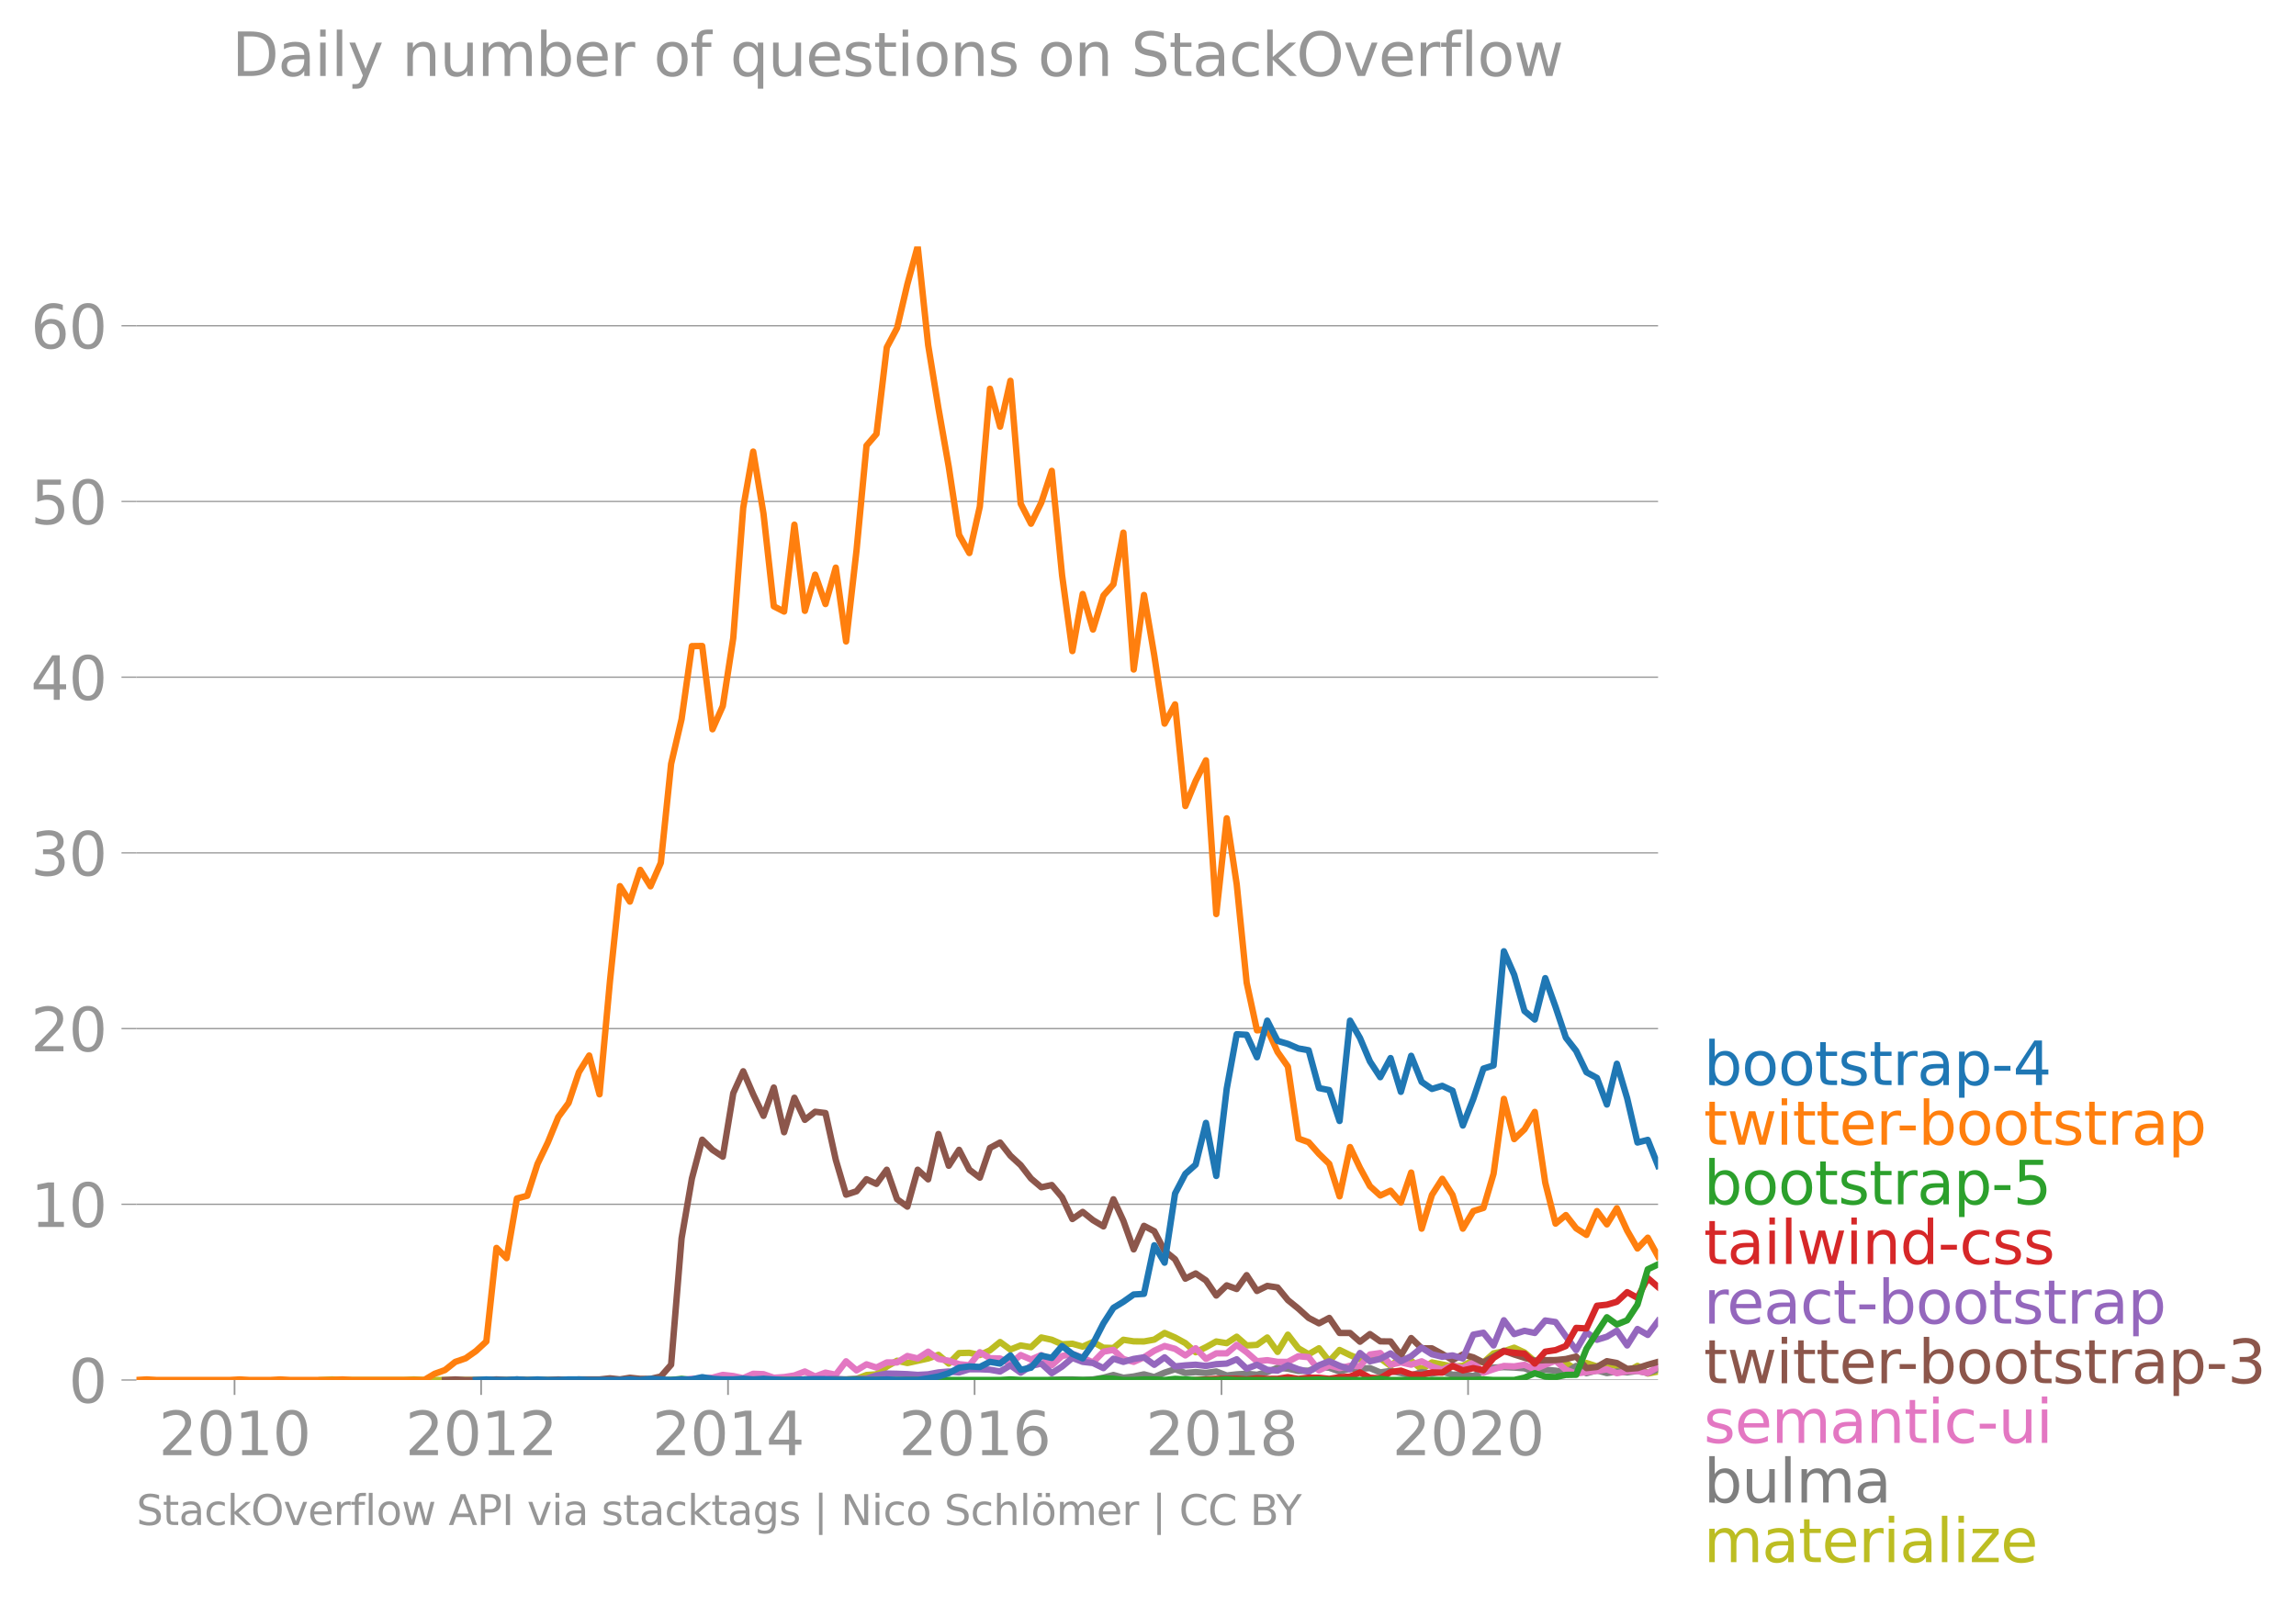 <svg xmlns:xlink="http://www.w3.org/1999/xlink" width="718.469" height="502.426" viewBox="0 0 538.852 376.819" xmlns="http://www.w3.org/2000/svg"><defs><style>*{stroke-linejoin:round;stroke-linecap:butt}</style></defs><g id="figure_1"><path d="M0 376.82h538.852V0H0v376.82z" style="fill:none" id="patch_1"/><g id="axes_1"><path d="M32.015 323.95h357.12V57.838H32.015V323.95z" style="fill:none" id="patch_2"/><g id="matplotlib.axis_1"><g id="xtick_1"><g id="line2d_1"><defs><path id="m70e430f79d" d="M0 0v3.5" style="stroke:#969696;stroke-width:.4"/></defs><use xlink:href="#m70e430f79d" x="55.045" y="323.95" style="fill:#969696;stroke:#969696;stroke-width:.4"/></g><g style="fill:#969696" transform="matrix(.14 0 0 -.14 37.23 341.588)" id="text_1"><defs><path id="DejaVuSans-32" d="M1228 531h2203V0H469v531q359 372 979 998 621 627 780 809 303 340 423 576 121 236 121 464 0 372-261 606-261 235-680 235-297 0-627-103-329-103-704-313v638q381 153 712 231 332 78 607 78 725 0 1156-363 431-362 431-968 0-288-108-546-107-257-392-607-78-91-497-524-418-433-1181-1211z" transform="scale(.016)"/><path id="DejaVuSans-30" d="M2034 4250q-487 0-733-480-245-479-245-1442 0-959 245-1439 246-480 733-480 491 0 736 480 246 480 246 1439 0 963-246 1442-245 480-736 480zm0 500q785 0 1199-621 414-620 414-1801 0-1178-414-1799Q2819-91 2034-91q-784 0-1198 620-414 621-414 1799 0 1181 414 1801 414 621 1198 621z" transform="scale(.016)"/><path id="DejaVuSans-31" d="M794 531h1031v3560L703 3866v575l1116 225h631V531h1031V0H794v531z" transform="scale(.016)"/></defs><use xlink:href="#DejaVuSans-32"/><use xlink:href="#DejaVuSans-30" x="63.623"/><use xlink:href="#DejaVuSans-31" x="127.246"/><use xlink:href="#DejaVuSans-30" x="190.869"/></g></g><g id="xtick_2"><use xlink:href="#m70e430f79d" x="112.913" y="323.95" style="fill:#969696;stroke:#969696;stroke-width:.4" id="line2d_2"/><g style="fill:#969696" transform="matrix(.14 0 0 -.14 95.098 341.588)" id="text_2"><use xlink:href="#DejaVuSans-32"/><use xlink:href="#DejaVuSans-30" x="63.623"/><use xlink:href="#DejaVuSans-31" x="127.246"/><use xlink:href="#DejaVuSans-32" x="190.869"/></g></g><g id="xtick_3"><use xlink:href="#m70e430f79d" x="170.861" y="323.95" style="fill:#969696;stroke:#969696;stroke-width:.4" id="line2d_3"/><g style="fill:#969696" transform="matrix(.14 0 0 -.14 153.046 341.588)" id="text_3"><defs><path id="DejaVuSans-34" d="M2419 4116 825 1625h1594v2491zm-166 550h794V1625h666v-525h-666V0h-628v1100H313v609l1940 2957z" transform="scale(.016)"/></defs><use xlink:href="#DejaVuSans-32"/><use xlink:href="#DejaVuSans-30" x="63.623"/><use xlink:href="#DejaVuSans-31" x="127.246"/><use xlink:href="#DejaVuSans-34" x="190.869"/></g></g><g id="xtick_4"><use xlink:href="#m70e430f79d" x="228.729" y="323.95" style="fill:#969696;stroke:#969696;stroke-width:.4" id="line2d_4"/><g style="fill:#969696" transform="matrix(.14 0 0 -.14 210.914 341.588)" id="text_4"><defs><path id="DejaVuSans-36" d="M2113 2584q-425 0-674-291-248-290-248-796 0-503 248-796 249-292 674-292t673 292q248 293 248 796 0 506-248 796-248 291-673 291zm1253 1979v-575q-238 112-480 171-242 60-480 60-625 0-955-422-329-422-376-1275 184 272 462 417 279 145 613 145 703 0 1111-427 408-426 408-1160 0-719-425-1154Q2819-91 2113-91q-810 0-1238 620-428 621-428 1799 0 1106 525 1764t1409 658q238 0 480-47t505-140z" transform="scale(.016)"/></defs><use xlink:href="#DejaVuSans-32"/><use xlink:href="#DejaVuSans-30" x="63.623"/><use xlink:href="#DejaVuSans-31" x="127.246"/><use xlink:href="#DejaVuSans-36" x="190.869"/></g></g><g id="xtick_5"><use xlink:href="#m70e430f79d" x="286.677" y="323.95" style="fill:#969696;stroke:#969696;stroke-width:.4" id="line2d_5"/><g style="fill:#969696" transform="matrix(.14 0 0 -.14 268.862 341.588)" id="text_5"><defs><path id="DejaVuSans-38" d="M2034 2216q-450 0-708-241-257-241-257-662 0-422 257-663 258-241 708-241t709 242q260 243 260 662 0 421-258 662-257 241-711 241zm-631 268q-406 100-633 378-226 279-226 679 0 559 398 884 399 325 1092 325 697 0 1094-325t397-884q0-400-227-679-226-278-629-378 456-106 710-416 255-309 255-755 0-679-414-1042Q2806-91 2034-91q-771 0-1186 362-414 363-414 1042 0 446 256 755 257 310 713 416zm-231 997q0-362 226-565 227-203 636-203 407 0 636 203 230 203 230 565 0 363-230 566-229 203-636 203-409 0-636-203-226-203-226-566z" transform="scale(.016)"/></defs><use xlink:href="#DejaVuSans-32"/><use xlink:href="#DejaVuSans-30" x="63.623"/><use xlink:href="#DejaVuSans-31" x="127.246"/><use xlink:href="#DejaVuSans-38" x="190.869"/></g></g><g id="xtick_6"><use xlink:href="#m70e430f79d" x="344.545" y="323.95" style="fill:#969696;stroke:#969696;stroke-width:.4" id="line2d_6"/><g style="fill:#969696" transform="matrix(.14 0 0 -.14 326.73 341.588)" id="text_6"><use xlink:href="#DejaVuSans-32"/><use xlink:href="#DejaVuSans-30" x="63.623"/><use xlink:href="#DejaVuSans-32" x="127.246"/><use xlink:href="#DejaVuSans-30" x="190.869"/></g></g></g><g id="matplotlib.axis_2"><g id="ytick_1"><path d="M32.015 323.95h357.12" clip-path="url(#p61ee7a3977)" style="fill:none;stroke:#969696;stroke-width:.3;stroke-linecap:square" id="line2d_7"/><g id="line2d_8"><defs><path id="m0fafa00197" d="M0 0h-3.5" style="stroke:#969696;stroke-width:.3"/></defs><use xlink:href="#m0fafa00197" x="32.015" y="323.95" style="fill:#969696;stroke:#969696;stroke-width:.3"/></g><use xlink:href="#DejaVuSans-30" style="fill:#969696" transform="matrix(.14 0 0 -.14 16.108 329.269)" id="text_7"/></g><g id="ytick_2"><path d="M32.015 282.702h357.12" clip-path="url(#p61ee7a3977)" style="fill:none;stroke:#969696;stroke-width:.3;stroke-linecap:square" id="line2d_9"/><use xlink:href="#m0fafa00197" x="32.015" y="282.702" style="fill:#969696;stroke:#969696;stroke-width:.3" id="line2d_10"/><g style="fill:#969696" transform="matrix(.14 0 0 -.14 7.2 288.021)" id="text_8"><use xlink:href="#DejaVuSans-31"/><use xlink:href="#DejaVuSans-30" x="63.623"/></g></g><g id="ytick_3"><path d="M32.015 241.455h357.12" clip-path="url(#p61ee7a3977)" style="fill:none;stroke:#969696;stroke-width:.3;stroke-linecap:square" id="line2d_11"/><use xlink:href="#m0fafa00197" x="32.015" y="241.455" style="fill:#969696;stroke:#969696;stroke-width:.3" id="line2d_12"/><g style="fill:#969696" transform="matrix(.14 0 0 -.14 7.2 246.774)" id="text_9"><use xlink:href="#DejaVuSans-32"/><use xlink:href="#DejaVuSans-30" x="63.623"/></g></g><g id="ytick_4"><path d="M32.015 200.208h357.12" clip-path="url(#p61ee7a3977)" style="fill:none;stroke:#969696;stroke-width:.3;stroke-linecap:square" id="line2d_13"/><use xlink:href="#m0fafa00197" x="32.015" y="200.208" style="fill:#969696;stroke:#969696;stroke-width:.3" id="line2d_14"/><g style="fill:#969696" transform="matrix(.14 0 0 -.14 7.2 205.527)" id="text_10"><defs><path id="DejaVuSans-33" d="M2597 2516q453-97 707-404 255-306 255-756 0-690-475-1069Q2609-91 1734-91q-293 0-604 58T488 141v609q262-153 574-231 313-78 654-78 593 0 904 234t311 681q0 413-289 645-289 233-804 233h-544v519h569q465 0 712 186t247 536q0 359-255 551-254 193-729 193-260 0-557-57-297-56-653-174v562q360 100 674 150t592 50q719 0 1137-327 419-326 419-882 0-388-222-655t-631-370z" transform="scale(.016)"/></defs><use xlink:href="#DejaVuSans-33"/><use xlink:href="#DejaVuSans-30" x="63.623"/></g></g><g id="ytick_5"><path d="M32.015 158.96h357.12" clip-path="url(#p61ee7a3977)" style="fill:none;stroke:#969696;stroke-width:.3;stroke-linecap:square" id="line2d_15"/><use xlink:href="#m0fafa00197" x="32.015" y="158.96" style="fill:#969696;stroke:#969696;stroke-width:.3" id="line2d_16"/><g style="fill:#969696" transform="matrix(.14 0 0 -.14 7.2 164.28)" id="text_11"><use xlink:href="#DejaVuSans-34"/><use xlink:href="#DejaVuSans-30" x="63.623"/></g></g><g id="ytick_6"><path d="M32.015 117.713h357.12" clip-path="url(#p61ee7a3977)" style="fill:none;stroke:#969696;stroke-width:.3;stroke-linecap:square" id="line2d_17"/><use xlink:href="#m0fafa00197" x="32.015" y="117.713" style="fill:#969696;stroke:#969696;stroke-width:.3" id="line2d_18"/><g style="fill:#969696" transform="matrix(.14 0 0 -.14 7.2 123.032)" id="text_12"><defs><path id="DejaVuSans-35" d="M691 4666h2478v-532H1269V2991q137 47 274 70 138 23 276 23 781 0 1237-428 457-428 457-1159 0-753-469-1171Q2575-91 1722-91q-294 0-599 50Q819 9 494 109v635q281-153 581-228t634-75q541 0 856 284 316 284 316 772 0 487-316 771-315 285-856 285-253 0-505-56-251-56-513-175v2344z" transform="scale(.016)"/></defs><use xlink:href="#DejaVuSans-35"/><use xlink:href="#DejaVuSans-30" x="63.623"/></g></g><g id="ytick_7"><path d="M32.015 76.466h357.12" clip-path="url(#p61ee7a3977)" style="fill:none;stroke:#969696;stroke-width:.3;stroke-linecap:square" id="line2d_19"/><use xlink:href="#m0fafa00197" x="32.015" y="76.466" style="fill:#969696;stroke:#969696;stroke-width:.3" id="line2d_20"/><g style="fill:#969696" transform="matrix(.14 0 0 -.14 7.2 81.785)" id="text_13"><use xlink:href="#DejaVuSans-36"/><use xlink:href="#DejaVuSans-30" x="63.623"/></g></g></g><path d="m75.497 323.95 2.42-.133 2.416.133H94.72l2.418-.138 2.418.138h86.882l2.457-.133 2.418.133h4.835l4.876-.266 2.338-.913 2.337-.152 2.42-1.831 2.417-1.362 2.418.537 4.875-1.07 2.418-.855 2.42 2.053 2.416-2.466 2.417-.062 2.458.532 2.378-1.115 2.376-1.945 2.42 1.765 2.418-.967 2.417.417 2.418-2.28 2.458.533 2.417 1.06 2.42-.129 2.416.679 2.418-1.078 2.457 1.33 2.339.072 2.336-1.934 2.42.372 2.418.027 2.417-.44 2.418-1.556 2.458 1.065 2.417 1.317 2.42 2.142 2.416-1.18 2.418-1.348 2.457.4 2.339-1.517 2.337 2.048L295 315.7l2.418-1.73 2.418 3.38 2.417-4.045 2.458 3.194 2.418 1.401 2.419-1.401 2.416 3.051 2.418-2.652 2.457 1.197 2.339.994 2.337-.195 2.42-.031 2.417 1.76 2.418-1.898 2.417.7 2.458 1.997 2.418-1.597 4.835.963 2.418-.165 2.457-1.33 2.379.532 2.376-2.129 2.42-.483 2.417-.847 2.418 1.122 2.418 2.071h2.457l2.418-.284 2.42.683 2.416 1.517 2.417-1.517 2.458.798 2.338-.489 2.337.356 2.42 1.402 2.417-1.402 2.418 1.814 2.418-.483h0" clip-path="url(#p61ee7a3977)" style="fill:none;stroke:#bcbd22;stroke-width:1.5;stroke-linecap:square" id="line2d_21"/><path d="m246.843 323.95 2.417-.138 2.42.005 2.416.133 2.418-.133 2.457-.4 2.339-.646 2.336.647 2.42-.293 2.418-.506 2.417.643 2.418-1.042 2.458-.798 2.417.878 2.42-.213 2.416.213 2.418-.346 2.457.931 2.339-.261 2.337-.138 2.419.226 2.418-.625 2.418-1.025 2.417.227 2.458.532 2.418-.071 2.419-.86 2.416.172 2.418.892 2.457-.665 2.339.01 2.337-.143 2.42 1.006 2.417-.341 2.418.479 2.417.585 2.458-.798 2.418.35 2.42-.483 2.415.758 2.418-.093 2.457.4 2.379-1.06 2.376-.936 2.42-.098 2.417.098 2.418.177 2.418.887 2.457-.532 2.418.195 2.42.47 2.416-1.57 2.417 1.703 2.458-.665 2.338.641 2.337-.375 2.42.208 2.417-.341 2.418.479 2.418-.878" clip-path="url(#p61ee7a3977)" style="fill:none;stroke:#7f7f7f;stroke-width:1.5;stroke-linecap:square" id="line2d_22"/><path d="m159.96 323.95 2.419-.275 2.42-.124 2.415-.151 2.418-.648 2.457.266 2.339.49 2.337-1.022 2.42.089 2.417.843 2.418-.156 2.418-.377 2.457-.931 2.418 1.17 2.42-.904 2.415.492 2.418-3.153 2.458 2.129 2.338-1.421 2.337.756 2.42-1.198h2.417l2.418-1.512 2.418.58 2.457-1.596 2.418 1.703 2.42.426 2.416.812 2.417.252 2.458-3.06 2.378 1.4 2.376.064 2.42 1.206 2.418-2.005 2.417 1.043 2.418-1.043 2.458 2.395 2.417-2.177 2.42-.484 2.416.896 2.418 1.1 2.457-2.528 2.339-.418 2.336 2.148 2.42.66 2.418-1.06 2.417-1.552 2.418-1.109 2.458.666 2.417 1.543 2.42-1.676L283.03 319l2.418-1.304h2.457l2.339-1.996 2.337 1.73 2.419 2.12 2.418-.257 2.418.395 2.417.004 2.458-1.33 2.418.226 2.419 3.1 2.416-1.175 2.418.643 2.457-.533 2.339.086 2.337-2.747 2.42-.337 2.417 2.732 2.418-.532 2.417.532 2.458-.798 2.418 1.229 2.42.767 2.415-1.042 2.418.643 2.457-1.33 2.379 2.417 2.376-.821 2.42-.772 2.417.106 2.418-.381 2.418 1.047 2.457-1.065 2.418-.944 2.42 2.142 2.416.882 2.417-.35 2.458-.266 2.338-.375 2.337.907 2.42-.466 2.417-.066 2.418.479 2.418-1.41" clip-path="url(#p61ee7a3977)" style="fill:none;stroke:#e377c2;stroke-width:1.5;stroke-linecap:square" id="line2d_23"/><g style="fill:#1f77b4" transform="matrix(.14 0 0 -.14 399.849 254.708)" id="text_14"><defs><path id="DejaVuSans-62" d="M3116 1747q0 634-261 995t-717 361q-457 0-718-361t-261-995q0-634 261-995t718-361q456 0 717 361t261 995zM1159 2969q182 312 458 463 277 152 661 152 638 0 1036-506 399-506 399-1331T3314 415Q2916-91 2278-91q-384 0-661 152-276 152-458 464V0H581v4863h578V2969z" transform="scale(.016)"/><path id="DejaVuSans-6f" d="M1959 3097q-462 0-731-361t-269-989q0-628 267-989 268-361 733-361 460 0 728 362 269 363 269 988 0 622-269 986-268 364-728 364zm0 487q750 0 1178-488 429-487 429-1349 0-859-429-1349Q2709-91 1959-91q-753 0-1180 489-426 490-426 1349 0 862 426 1349 427 488 1180 488z" transform="scale(.016)"/><path id="DejaVuSans-74" d="M1172 4494v-994h1184v-447H1172V1153q0-428 117-550t477-122h590V0h-590q-666 0-919 248-253 249-253 905v1900H172v447h422v994h578z" transform="scale(.016)"/><path id="DejaVuSans-73" d="M2834 3397v-544q-243 125-506 187-262 63-544 63-428 0-642-131t-214-394q0-200 153-314t616-217l197-44q612-131 870-370t258-667q0-488-386-773Q2250-91 1575-91q-281 0-586 55T347 128v594q319-166 628-249 309-82 613-82 406 0 624 139 219 139 219 392 0 234-158 359-157 125-692 241l-200 47q-534 112-772 345-237 233-237 639 0 494 350 762 350 269 994 269 318 0 599-47 282-46 519-140z" transform="scale(.016)"/><path id="DejaVuSans-72" d="M2631 2963q-97 56-211 82-114 27-251 27-488 0-749-317t-261-911V0H581v3500h578v-544q182 319 472 473 291 155 707 155 59 0 131-8 72-7 159-23l3-590z" transform="scale(.016)"/><path id="DejaVuSans-61" d="M2194 1759q-697 0-966-159t-269-544q0-306 202-486 202-179 548-179 479 0 768 339t289 901v128h-572zm1147 238V0h-575v531q-197-318-491-470T1556-91q-537 0-855 302-317 302-317 808 0 590 395 890 396 300 1180 300h807v57q0 397-261 614t-733 217q-300 0-585-72-284-72-546-216v532q315 122 612 182 297 61 578 61 760 0 1135-394 375-393 375-1193z" transform="scale(.016)"/><path id="DejaVuSans-70" d="M1159 525v-1856H581v4831h578v-531q182 312 458 463 277 152 661 152 638 0 1036-506 399-506 399-1331T3314 415Q2916-91 2278-91q-384 0-661 152-276 152-458 464zm1957 1222q0 634-261 995t-717 361q-457 0-718-361t-261-995q0-634 261-995t718-361q456 0 717 361t261 995z" transform="scale(.016)"/><path id="DejaVuSans-2d" d="M313 2009h1684v-512H313v512z" transform="scale(.016)"/></defs><use xlink:href="#DejaVuSans-62"/><use xlink:href="#DejaVuSans-6f" x="63.477"/><use xlink:href="#DejaVuSans-6f" x="124.658"/><use xlink:href="#DejaVuSans-74" x="185.84"/><use xlink:href="#DejaVuSans-73" x="225.049"/><use xlink:href="#DejaVuSans-74" x="277.148"/><use xlink:href="#DejaVuSans-72" x="316.357"/><use xlink:href="#DejaVuSans-61" x="357.471"/><use xlink:href="#DejaVuSans-70" x="418.75"/><use xlink:href="#DejaVuSans-2d" x="482.227"/><use xlink:href="#DejaVuSans-34" x="518.311"/></g><g style="fill:#ff7f0e" transform="matrix(.14 0 0 -.14 399.849 268.708)" id="text_15"><defs><path id="DejaVuSans-77" d="M269 3500h575l719-2731 715 2731h678l719-2731 716 2731h575L4050 0h-678l-753 2869L1863 0h-679L269 3500z" transform="scale(.016)"/><path id="DejaVuSans-69" d="M603 3500h575V0H603v3500zm0 1363h575v-729H603v729z" transform="scale(.016)"/><path id="DejaVuSans-65" d="M3597 1894v-281H953q38-594 358-905t892-311q331 0 642 81t618 244V178Q3153 47 2828-22t-659-69q-838 0-1327 487-489 488-489 1320 0 859 464 1363 464 505 1252 505 706 0 1117-455 411-454 411-1235zm-575 169q-6 471-264 752-258 282-683 282-481 0-770-272t-333-766l2050 4z" transform="scale(.016)"/></defs><use xlink:href="#DejaVuSans-74"/><use xlink:href="#DejaVuSans-77" x="39.209"/><use xlink:href="#DejaVuSans-69" x="120.996"/><use xlink:href="#DejaVuSans-74" x="148.779"/><use xlink:href="#DejaVuSans-74" x="187.988"/><use xlink:href="#DejaVuSans-65" x="227.197"/><use xlink:href="#DejaVuSans-72" x="288.721"/><use xlink:href="#DejaVuSans-2d" x="323.459"/><use xlink:href="#DejaVuSans-62" x="359.543"/><use xlink:href="#DejaVuSans-6f" x="423.02"/><use xlink:href="#DejaVuSans-6f" x="484.201"/><use xlink:href="#DejaVuSans-74" x="545.383"/><use xlink:href="#DejaVuSans-73" x="584.592"/><use xlink:href="#DejaVuSans-74" x="636.691"/><use xlink:href="#DejaVuSans-72" x="675.9"/><use xlink:href="#DejaVuSans-61" x="717.014"/><use xlink:href="#DejaVuSans-70" x="778.293"/></g><g style="fill:#2ca02c" transform="matrix(.14 0 0 -.14 399.849 282.708)" id="text_16"><use xlink:href="#DejaVuSans-62"/><use xlink:href="#DejaVuSans-6f" x="63.477"/><use xlink:href="#DejaVuSans-6f" x="124.658"/><use xlink:href="#DejaVuSans-74" x="185.84"/><use xlink:href="#DejaVuSans-73" x="225.049"/><use xlink:href="#DejaVuSans-74" x="277.148"/><use xlink:href="#DejaVuSans-72" x="316.357"/><use xlink:href="#DejaVuSans-61" x="357.471"/><use xlink:href="#DejaVuSans-70" x="418.75"/><use xlink:href="#DejaVuSans-2d" x="482.227"/><use xlink:href="#DejaVuSans-35" x="518.311"/></g><g style="fill:#d62728" transform="matrix(.14 0 0 -.14 399.849 296.708)" id="text_17"><defs><path id="DejaVuSans-6c" d="M603 4863h575V0H603v4863z" transform="scale(.016)"/><path id="DejaVuSans-6e" d="M3513 2113V0h-575v2094q0 497-194 743-194 247-581 247-466 0-735-297-269-296-269-809V0H581v3500h578v-544q207 316 486 472 280 156 646 156 603 0 912-373 310-373 310-1098z" transform="scale(.016)"/><path id="DejaVuSans-64" d="M2906 2969v1894h575V0h-575v525q-181-312-458-464-276-152-664-152-634 0-1033 506-398 507-398 1332t398 1331q399 506 1033 506 388 0 664-152 277-151 458-463zM947 1747q0-634 261-995t717-361q456 0 718 361 263 361 263 995t-263 995q-262 361-718 361t-717-361q-261-361-261-995z" transform="scale(.016)"/><path id="DejaVuSans-63" d="M3122 3366v-538q-244 135-489 202t-495 67q-560 0-870-355-309-354-309-995t309-996q310-354 870-354 250 0 495 67t489 202V134Q2881 22 2623-34q-257-57-548-57-791 0-1257 497-465 497-465 1341 0 856 470 1346 471 491 1290 491 265 0 518-55 253-54 491-163z" transform="scale(.016)"/></defs><use xlink:href="#DejaVuSans-74"/><use xlink:href="#DejaVuSans-61" x="39.209"/><use xlink:href="#DejaVuSans-69" x="100.488"/><use xlink:href="#DejaVuSans-6c" x="128.271"/><use xlink:href="#DejaVuSans-77" x="156.055"/><use xlink:href="#DejaVuSans-69" x="237.842"/><use xlink:href="#DejaVuSans-6e" x="265.625"/><use xlink:href="#DejaVuSans-64" x="329.004"/><use xlink:href="#DejaVuSans-2d" x="392.48"/><use xlink:href="#DejaVuSans-63" x="428.564"/><use xlink:href="#DejaVuSans-73" x="483.545"/><use xlink:href="#DejaVuSans-73" x="535.645"/></g><g style="fill:#9467bd" transform="matrix(.14 0 0 -.14 399.849 310.708)" id="text_18"><use xlink:href="#DejaVuSans-72"/><use xlink:href="#DejaVuSans-65" x="38.863"/><use xlink:href="#DejaVuSans-61" x="100.387"/><use xlink:href="#DejaVuSans-63" x="161.666"/><use xlink:href="#DejaVuSans-74" x="216.646"/><use xlink:href="#DejaVuSans-2d" x="255.855"/><use xlink:href="#DejaVuSans-62" x="291.939"/><use xlink:href="#DejaVuSans-6f" x="355.416"/><use xlink:href="#DejaVuSans-6f" x="416.598"/><use xlink:href="#DejaVuSans-74" x="477.779"/><use xlink:href="#DejaVuSans-73" x="516.988"/><use xlink:href="#DejaVuSans-74" x="569.088"/><use xlink:href="#DejaVuSans-72" x="608.297"/><use xlink:href="#DejaVuSans-61" x="649.41"/><use xlink:href="#DejaVuSans-70" x="710.689"/></g><g style="fill:#8c564b" transform="matrix(.14 0 0 -.14 399.849 324.708)" id="text_19"><use xlink:href="#DejaVuSans-74"/><use xlink:href="#DejaVuSans-77" x="39.209"/><use xlink:href="#DejaVuSans-69" x="120.996"/><use xlink:href="#DejaVuSans-74" x="148.779"/><use xlink:href="#DejaVuSans-74" x="187.988"/><use xlink:href="#DejaVuSans-65" x="227.197"/><use xlink:href="#DejaVuSans-72" x="288.721"/><use xlink:href="#DejaVuSans-2d" x="323.459"/><use xlink:href="#DejaVuSans-62" x="359.543"/><use xlink:href="#DejaVuSans-6f" x="423.02"/><use xlink:href="#DejaVuSans-6f" x="484.201"/><use xlink:href="#DejaVuSans-74" x="545.383"/><use xlink:href="#DejaVuSans-73" x="584.592"/><use xlink:href="#DejaVuSans-74" x="636.691"/><use xlink:href="#DejaVuSans-72" x="675.9"/><use xlink:href="#DejaVuSans-61" x="717.014"/><use xlink:href="#DejaVuSans-70" x="778.293"/><use xlink:href="#DejaVuSans-2d" x="841.77"/><use xlink:href="#DejaVuSans-33" x="877.854"/></g><g style="fill:#e377c2" transform="matrix(.14 0 0 -.14 399.849 338.708)" id="text_20"><defs><path id="DejaVuSans-6d" d="M3328 2828q216 388 516 572t706 184q547 0 844-383 297-382 297-1088V0h-578v2094q0 503-179 746-178 244-543 244-447 0-707-297-259-296-259-809V0h-578v2094q0 506-178 748t-550 242q-441 0-701-298-259-298-259-808V0H581v3500h578v-544q197 322 472 475t653 153q382 0 649-194 267-193 395-562z" transform="scale(.016)"/><path id="DejaVuSans-75" d="M544 1381v2119h575V1403q0-497 193-746 194-248 582-248 465 0 735 297 271 297 271 810v1984h575V0h-575v538q-209-319-486-474-276-155-642-155-603 0-916 375-312 375-312 1097zm1447 2203z" transform="scale(.016)"/></defs><use xlink:href="#DejaVuSans-73"/><use xlink:href="#DejaVuSans-65" x="52.1"/><use xlink:href="#DejaVuSans-6d" x="113.623"/><use xlink:href="#DejaVuSans-61" x="211.035"/><use xlink:href="#DejaVuSans-6e" x="272.314"/><use xlink:href="#DejaVuSans-74" x="335.693"/><use xlink:href="#DejaVuSans-69" x="374.902"/><use xlink:href="#DejaVuSans-63" x="402.686"/><use xlink:href="#DejaVuSans-2d" x="457.666"/><use xlink:href="#DejaVuSans-75" x="493.75"/><use xlink:href="#DejaVuSans-69" x="557.129"/></g><g style="fill:#7f7f7f" transform="matrix(.14 0 0 -.14 399.849 352.708)" id="text_21"><use xlink:href="#DejaVuSans-62"/><use xlink:href="#DejaVuSans-75" x="63.477"/><use xlink:href="#DejaVuSans-6c" x="126.855"/><use xlink:href="#DejaVuSans-6d" x="154.639"/><use xlink:href="#DejaVuSans-61" x="252.051"/></g><g style="fill:#bcbd22" transform="matrix(.14 0 0 -.14 399.849 366.708)" id="text_22"><defs><path id="DejaVuSans-7a" d="M353 3500h2731v-525L922 459h2162V0H275v525l2163 2516H353v459z" transform="scale(.016)"/></defs><use xlink:href="#DejaVuSans-6d"/><use xlink:href="#DejaVuSans-61" x="97.412"/><use xlink:href="#DejaVuSans-74" x="158.691"/><use xlink:href="#DejaVuSans-65" x="197.9"/><use xlink:href="#DejaVuSans-72" x="259.424"/><use xlink:href="#DejaVuSans-69" x="300.537"/><use xlink:href="#DejaVuSans-61" x="328.32"/><use xlink:href="#DejaVuSans-6c" x="389.6"/><use xlink:href="#DejaVuSans-69" x="417.383"/><use xlink:href="#DejaVuSans-7a" x="445.166"/><use xlink:href="#DejaVuSans-65" x="497.656"/></g><g style="fill:#969696" transform="matrix(.097 0 0 -.097 32.015 357.986)" id="text_23"><defs><path id="DejaVuSans-53" d="M3425 4513v-616q-359 172-678 256-319 85-616 85-515 0-795-200t-280-569q0-310 186-468 186-157 705-254l381-78q706-135 1042-474t336-907q0-679-455-1029Q2797-91 1919-91q-331 0-705 75-373 75-773 222v650q384-215 753-325 369-109 725-109 540 0 834 212 294 213 294 607 0 343-211 537t-692 291l-385 75q-706 140-1022 440-315 300-315 835 0 619 436 975t1201 356q329 0 669-60 341-59 697-177z" transform="scale(.016)"/><path id="DejaVuSans-6b" d="M581 4863h578V1991l1716 1509h734L1753 1863 3688 0h-750L1159 1709V0H581v4863z" transform="scale(.016)"/><path id="DejaVuSans-4f" d="M2522 4238q-688 0-1093-513-404-512-404-1397 0-881 404-1394 405-512 1093-512 687 0 1089 512 402 513 402 1394 0 885-402 1397-402 513-1089 513zm0 512q981 0 1568-658 588-658 588-1764 0-1103-588-1761Q3503-91 2522-91q-984 0-1574 656-589 657-589 1763t589 1764q590 658 1574 658z" transform="scale(.016)"/><path id="DejaVuSans-76" d="M191 3500h609L1894 563l1094 2937h609L2284 0h-781L191 3500z" transform="scale(.016)"/><path id="DejaVuSans-66" d="M2375 4863v-479h-550q-309 0-430-125-120-125-120-450v-309h947v-447h-947V0H697v3053H147v447h550v244q0 584 272 851 272 268 862 268h544z" transform="scale(.016)"/><path id="DejaVuSans-41" d="m2188 4044-857-2322h1716l-859 2322zm-357 622h716L4325 0h-656l-425 1197H1141L716 0H50l1781 4666z" transform="scale(.016)"/><path id="DejaVuSans-50" d="M1259 4147V2394h794q441 0 681 228 241 228 241 650 0 419-241 647-240 228-681 228h-794zm-631 519h1425q785 0 1186-355 402-355 402-1039 0-691-402-1044-401-353-1186-353h-794V0H628v4666z" transform="scale(.016)"/><path id="DejaVuSans-49" d="M628 4666h631V0H628v4666z" transform="scale(.016)"/><path id="DejaVuSans-67" d="M2906 1791q0 625-258 968-257 344-723 344-462 0-720-344-258-343-258-968 0-622 258-966t720-344q466 0 723 344 258 344 258 966zm575-1357q0-893-397-1329-396-436-1215-436-303 0-572 45t-522 139v559q253-137 500-202 247-66 503-66 566 0 847 295t281 892v285q-178-310-456-463T1784 0Q1141 0 747 490 353 981 353 1791q0 812 394 1302 394 491 1037 491 388 0 666-153t456-462v531h575V434z" transform="scale(.016)"/><path id="DejaVuSans-7c" d="M1344 4891v-6400H813v6400h531z" transform="scale(.016)"/><path id="DejaVuSans-4e" d="M628 4666h850L3547 763v3903h612V0h-850L1241 3903V0H628v4666z" transform="scale(.016)"/><path id="DejaVuSans-68" d="M3513 2113V0h-575v2094q0 497-194 743-194 247-581 247-466 0-735-297-269-296-269-809V0H581v4863h578V2956q207 316 486 472 280 156 646 156 603 0 912-373 310-373 310-1098z" transform="scale(.016)"/><path id="DejaVuSans-f6" d="M1959 3097q-462 0-731-361t-269-989q0-628 267-989 268-361 733-361 460 0 728 362 269 363 269 988 0 622-269 986-268 364-728 364zm0 487q750 0 1178-488 429-487 429-1349 0-859-429-1349Q2709-91 1959-91q-753 0-1180 489-426 490-426 1349 0 862 426 1349 427 488 1180 488zm295 1266h634v-631h-634v631zm-1222 0h634v-631h-634v631z" transform="scale(.016)"/><path id="DejaVuSans-43" d="M4122 4306v-665q-319 297-680 443-361 147-767 147-800 0-1225-489t-425-1414q0-922 425-1411t1225-489q406 0 767 147t680 444V359q-331-225-702-338-370-112-782-112-1060 0-1670 648-609 649-609 1771 0 1125 609 1773 610 649 1670 649 418 0 788-111 371-111 696-333z" transform="scale(.016)"/><path id="DejaVuSans-42" d="M1259 2228V519h1013q509 0 754 211 246 211 246 645 0 438-246 645-245 208-754 208H1259zm0 1919V2741h935q462 0 688 173 227 174 227 530 0 353-227 528-226 175-688 175h-935zm-631 519h1613q722 0 1112-300 391-300 391-853 0-429-200-682t-588-315q466-100 724-418 258-317 258-792 0-625-425-966Q3088 0 2303 0H628v4666z" transform="scale(.016)"/><path id="DejaVuSans-59" d="M-13 4666h679l1293-1919 1285 1919h678L2272 2222V0h-634v2222L-13 4666z" transform="scale(.016)"/></defs><use xlink:href="#DejaVuSans-53"/><use xlink:href="#DejaVuSans-74" x="63.477"/><use xlink:href="#DejaVuSans-61" x="102.686"/><use xlink:href="#DejaVuSans-63" x="163.965"/><use xlink:href="#DejaVuSans-6b" x="218.945"/><use xlink:href="#DejaVuSans-4f" x="276.855"/><use xlink:href="#DejaVuSans-76" x="355.566"/><use xlink:href="#DejaVuSans-65" x="414.746"/><use xlink:href="#DejaVuSans-72" x="476.27"/><use xlink:href="#DejaVuSans-66" x="517.383"/><use xlink:href="#DejaVuSans-6c" x="552.588"/><use xlink:href="#DejaVuSans-6f" x="580.371"/><use xlink:href="#DejaVuSans-77" x="641.553"/><use xlink:href="#DejaVuSans-20" x="723.34"/><use xlink:href="#DejaVuSans-41" x="755.127"/><use xlink:href="#DejaVuSans-50" x="823.535"/><use xlink:href="#DejaVuSans-49" x="883.838"/><use xlink:href="#DejaVuSans-20" x="913.33"/><use xlink:href="#DejaVuSans-76" x="945.117"/><use xlink:href="#DejaVuSans-69" x="1004.297"/><use xlink:href="#DejaVuSans-61" x="1032.08"/><use xlink:href="#DejaVuSans-20" x="1093.359"/><use xlink:href="#DejaVuSans-73" x="1125.146"/><use xlink:href="#DejaVuSans-74" x="1177.246"/><use xlink:href="#DejaVuSans-61" x="1216.455"/><use xlink:href="#DejaVuSans-63" x="1277.734"/><use xlink:href="#DejaVuSans-6b" x="1332.715"/><use xlink:href="#DejaVuSans-74" x="1390.625"/><use xlink:href="#DejaVuSans-61" x="1429.834"/><use xlink:href="#DejaVuSans-67" x="1491.113"/><use xlink:href="#DejaVuSans-73" x="1554.59"/><use xlink:href="#DejaVuSans-20" x="1606.689"/><use xlink:href="#DejaVuSans-7c" x="1638.477"/><use xlink:href="#DejaVuSans-20" x="1672.168"/><use xlink:href="#DejaVuSans-4e" x="1703.955"/><use xlink:href="#DejaVuSans-69" x="1778.76"/><use xlink:href="#DejaVuSans-63" x="1806.543"/><use xlink:href="#DejaVuSans-6f" x="1861.523"/><use xlink:href="#DejaVuSans-20" x="1922.705"/><use xlink:href="#DejaVuSans-53" x="1954.492"/><use xlink:href="#DejaVuSans-63" x="2017.969"/><use xlink:href="#DejaVuSans-68" x="2072.949"/><use xlink:href="#DejaVuSans-6c" x="2136.328"/><use xlink:href="#DejaVuSans-f6" x="2164.111"/><use xlink:href="#DejaVuSans-6d" x="2225.293"/><use xlink:href="#DejaVuSans-65" x="2322.705"/><use xlink:href="#DejaVuSans-72" x="2384.229"/><use xlink:href="#DejaVuSans-20" x="2425.342"/><use xlink:href="#DejaVuSans-7c" x="2457.129"/><use xlink:href="#DejaVuSans-20" x="2490.82"/><use xlink:href="#DejaVuSans-43" x="2522.607"/><use xlink:href="#DejaVuSans-43" x="2592.432"/><use xlink:href="#DejaVuSans-20" x="2662.256"/><use xlink:href="#DejaVuSans-42" x="2694.043"/><use xlink:href="#DejaVuSans-59" x="2757.146"/></g><g style="fill:#969696" transform="matrix(.14 0 0 -.14 54.43 17.838)" id="text_24"><defs><path id="DejaVuSans-44" d="M1259 4147V519h763q966 0 1414 437 448 438 448 1382 0 937-448 1373t-1414 436h-763zm-631 519h1297q1356 0 1990-564 635-564 635-1764 0-1207-638-1773Q3275 0 1925 0H628v4666z" transform="scale(.016)"/><path id="DejaVuSans-79" d="M2059-325q-243-625-475-815-231-191-618-191H506v481h338q237 0 368 113 132 112 291 531l103 262L191 3500h609L1894 763l1094 2737h609L2059-325z" transform="scale(.016)"/><path id="DejaVuSans-71" d="M947 1747q0-634 261-995t717-361q456 0 718 361 263 361 263 995t-263 995q-262 361-718 361t-717-361q-261-361-261-995zM2906 525q-181-312-458-464-276-152-664-152-634 0-1033 506-398 507-398 1332t398 1331q399 506 1033 506 388 0 664-152 277-151 458-463v531h575v-4831h-575V525z" transform="scale(.016)"/></defs><use xlink:href="#DejaVuSans-44"/><use xlink:href="#DejaVuSans-61" x="77.002"/><use xlink:href="#DejaVuSans-69" x="138.281"/><use xlink:href="#DejaVuSans-6c" x="166.064"/><use xlink:href="#DejaVuSans-79" x="193.848"/><use xlink:href="#DejaVuSans-20" x="253.027"/><use xlink:href="#DejaVuSans-6e" x="284.814"/><use xlink:href="#DejaVuSans-75" x="348.193"/><use xlink:href="#DejaVuSans-6d" x="411.572"/><use xlink:href="#DejaVuSans-62" x="508.984"/><use xlink:href="#DejaVuSans-65" x="572.461"/><use xlink:href="#DejaVuSans-72" x="633.984"/><use xlink:href="#DejaVuSans-20" x="675.098"/><use xlink:href="#DejaVuSans-6f" x="706.885"/><use xlink:href="#DejaVuSans-66" x="768.066"/><use xlink:href="#DejaVuSans-20" x="803.271"/><use xlink:href="#DejaVuSans-71" x="835.059"/><use xlink:href="#DejaVuSans-75" x="898.535"/><use xlink:href="#DejaVuSans-65" x="961.914"/><use xlink:href="#DejaVuSans-73" x="1023.438"/><use xlink:href="#DejaVuSans-74" x="1075.537"/><use xlink:href="#DejaVuSans-69" x="1114.746"/><use xlink:href="#DejaVuSans-6f" x="1142.529"/><use xlink:href="#DejaVuSans-6e" x="1203.711"/><use xlink:href="#DejaVuSans-73" x="1267.09"/><use xlink:href="#DejaVuSans-20" x="1319.189"/><use xlink:href="#DejaVuSans-6f" x="1350.977"/><use xlink:href="#DejaVuSans-6e" x="1412.158"/><use xlink:href="#DejaVuSans-20" x="1475.537"/><use xlink:href="#DejaVuSans-53" x="1507.324"/><use xlink:href="#DejaVuSans-74" x="1570.801"/><use xlink:href="#DejaVuSans-61" x="1610.01"/><use xlink:href="#DejaVuSans-63" x="1671.289"/><use xlink:href="#DejaVuSans-6b" x="1726.27"/><use xlink:href="#DejaVuSans-4f" x="1784.18"/><use xlink:href="#DejaVuSans-76" x="1862.891"/><use xlink:href="#DejaVuSans-65" x="1922.07"/><use xlink:href="#DejaVuSans-72" x="1983.594"/><use xlink:href="#DejaVuSans-66" x="2024.707"/><use xlink:href="#DejaVuSans-6c" x="2059.912"/><use xlink:href="#DejaVuSans-6f" x="2087.695"/><use xlink:href="#DejaVuSans-77" x="2148.877"/></g><path d="m104.431 323.95 2.42-.133 2.416.133h4.875l2.378-.142 2.377.142 2.42-.138 2.417.138h4.835l2.458-.133 2.418.133 2.419-.133 2.416-.005 2.418.005 2.457-.266 2.339.252 2.337-.385 2.42.257 2.417.009 2.418-.56 2.418-2.767 2.457-29.671 2.418-14.033 2.42-9.119 2.415 2.382 2.418 1.61 2.457-14.903 2.339-5.15 2.337 5.417 2.42 5.051 2.417-6.648 2.418 10.498 2.418-8.103 2.457 5.19 2.418-1.9 2.42.302 2.415 10.973 2.418 8.188 2.458-.799 2.338-2.832 2.337 1.102 2.42-3.322 2.417 6.915 2.418 1.747 2.418-8.666 2.457 2.262 2.418-10.644 2.42 7.45 2.416-3.738 2.417 4.67 2.458 1.863 2.378-6.974 2.376-1.276 2.42 3.092 2.418 2.23 2.417 3.132 2.418 2.058 2.458-.532 2.417 2.874 2.42 5.109 2.416-1.672 2.418 1.938 2.457 1.464 2.339-6.368 2.336 5.037 2.42 6.728 2.418-5.53 2.417 1.268 2.418 4.586 2.458 1.996 2.417 4.555 2.42-1.229 2.416 1.641 2.418 3.548 2.457-2.395 2.339.86 2.337-3.255 2.419 3.717 2.418-1.188 2.418.363 2.417 2.963 2.458 1.996 2.418 2.19 2.419 1.27 2.416-1.27 2.418 3.531h2.457l2.339 2.058 2.337-1.792 2.42 1.703 2.417.027 2.418 3.273 2.417-4.071 2.458 2.395 2.418.026 2.42 1.304 2.415 1.446 2.418-1.313 2.457.666 2.379 1.197 2.376-1.33 2.42-1.42 2.417.887 2.418.763 2.418.7 2.457-.132 2.418-.018 2.42-.248 2.416-.577 2.417 2.706 2.458-.266 2.338-1.36 2.337.428 2.42 1.38 2.417-.182 2.418-.781 2.418-.683" clip-path="url(#p61ee7a3977)" style="fill:none;stroke:#8c564b;stroke-width:1.5;stroke-linecap:square" id="line2d_24"/><path d="m186.438 323.95 2.457-.133 2.418-.142 2.42.009 2.415-.01 2.418.143 2.458-.133 2.338-.029 2.337-.77 2.42-.448 2.417.05 2.418.088 2.418.177 2.457-.133 2.418-.457 2.42-.208 2.416.208 2.417-.74h2.458l2.378.11 2.376.422 2.42-1.441 2.418 1.707 2.417-1.57 2.418-.559 2.458 2.262 2.417-1.565 2.42-2.027 2.416.927 2.418.27 2.457 1.198 2.339-2.215 2.336.751 2.42-.692 2.418-.372 2.417 1.747 2.418-1.747 2.458 2.128 2.417-.243 2.42-.156 2.416.293 2.418-.426 2.457-.133 2.339-1.002 2.337 2.2 2.419-.914 2.418 1.18 2.418.195 2.417-1.26 2.458.932 2.418.603 2.419-1.535 2.416-.94 2.418 1.073 2.457.799 2.339-3.807 2.337 1.944 2.42-.559 2.417-1.304 2.418 1.854 2.417-1.189 2.458-1.995 2.418 1.534 2.42.595 2.415-.32 2.418.719 2.457-5.589 2.379-.45 2.376 2.978 2.42-5.907 2.417 3.246 2.418-.771 2.418.505 2.457-2.927 2.418.36 2.42 3.365 2.416 3.234 2.417-4.165 2.458 1.73 2.338-.718 2.337-1.411 2.42 3.464 2.417-3.863 2.418 1.388 2.418-3.251" clip-path="url(#p61ee7a3977)" style="fill:none;stroke:#9467bd;stroke-width:1.5;stroke-linecap:square" id="line2d_25"/><path d="m280.614 323.95 2.416-.138 2.418-.128h2.457l2.339-.029 2.337.162 2.419-.28 2.418.147 2.418-.01 2.417-.39 2.458.4 2.418-.284 2.419.018 2.416.257 2.418-.39 2.457-.134 2.339-.969 2.337 1.236 2.42.12 2.417-1.451 2.418-.337 2.417.87 2.458.132 2.418-.59 2.42.058 2.415-1.57 2.418 1.038 2.457-.532 2.379.518 2.376-2.913 2.42-1.548 2.417.35 2.418.2 2.418 2.328 2.457-2.794 2.418-.36 2.42-.97 2.416-4.254 2.417.129 2.458-5.323 2.338-.247 2.337-.684 2.42-2.262 2.417 1.33 2.418-4.63 2.418 2.103" clip-path="url(#p61ee7a3977)" style="fill:none;stroke:#d62728;stroke-width:1.5;stroke-linecap:square" id="line2d_26"/><path d="m157.504 323.95 2.457-.266 2.418.266H176.765l2.42-.138 2.417.138h4.836l2.457-.133 2.418.133h7.253l2.458-.133 2.338.133H234.712l2.42-.138 2.418.138H256.514l2.457-.4 2.339.105 2.336.295h2.42l2.418-.133 2.417-.005 2.418.138 2.458-.266 2.417.128 2.42.138h4.834l2.457-.133 2.339.133h16.885l2.419-.133 2.416.133h9.551l2.42-.275 2.417.275h19.421l2.379-.142 2.376.142h4.837l2.418-.55 2.418-1.047 2.457.798 2.418.111 2.42-.51 2.416-.04 2.417-6.08 2.458-3.859 2.338-3.554 2.337 1.691 2.42-.984 2.417-3.673 2.418-8.289 2.418-1.158" clip-path="url(#p61ee7a3977)" style="fill:none;stroke:#2ca02c;stroke-width:1.5;stroke-linecap:square" id="line2d_27"/><path d="m32.015 323.95 2.42-.138 2.417.138h16.964l2.458-.133 2.338.133h4.757l2.417-.133 2.418.133h9.713l2.416-.138 2.417.138h16.806l2.457-1.464 2.418-.874 2.42-1.92 2.416-.83 2.418-1.698 2.457-2.262 2.378-21.959 2.377 2.4 2.42-14.015 2.417-.621 2.418-7.491 2.417-5.017 2.458-5.987 2.418-3.296 2.419-7.216 2.416-3.92 2.418 9.11 2.457-26.612 2.339-22.263 2.337 3.636 2.42-7.456 2.417 3.863 2.418-5.513 2.418-23.227 2.457-10.511 2.418-17.134 2.42-.03 2.415 19.554 2.418-5.45 2.457-15.967 2.339-30.594 2.337-13.182 2.42 14.596 2.417 21.728 2.418 1.233 2.418-20.393 2.457 20.225 2.418-8.494 2.42 6.897 2.415-8.546 2.418 17.328 2.458-21.422 2.338-24.554 2.337-2.723 2.42-20.326 2.417-4.555 2.418-10.294 2.418-8.866 2.457 23.152 2.418 14.862 2.42 13.745 2.416 15.953 2.417 4.271 2.458-10.91 2.378-27.653 2.376 8.892 2.42-10.76 2.418 28.855 2.417 4.693 2.418-4.959 2.458-7.451 2.417 24.509 2.42 17.803 2.416-13.403 2.418 8.347 2.457-7.984 2.339-2.642 2.336-12.127 2.42 32.142 2.418-17.506 2.417 14.206 2.418 15.998 2.458-4.524 2.417 23.861 2.42-5.898 2.416-4.826 2.418 36.094 2.457-22.487 2.339 15.482 2.337 23.105 2.419 11.19 2.418-.28 2.418 5.367 2.417 3.415 2.458 16.898 2.418.86 2.419 2.732 2.416 2.356 2.418 7.624 2.457-11.576 2.339 4.894 2.337 4.287 2.42 2.195 2.417-1.13 2.418 2.78 2.417-7.039 2.458 13.173 2.418-7.921 2.42-3.788 2.415 3.788 2.418 7.92 2.457-4.124 2.379-.743 2.376-8.039 2.42-17.563 2.417 9.447 2.418-2.297 2.418-4.09 2.457 16.632 2.418 9.594 2.42-2.01 2.416 3.11 2.417 1.547 2.458-5.588 2.338 3.117 2.337-3.782 2.42 5.256 2.417 4.19 2.418-2.54 2.418 4.404h0" clip-path="url(#p61ee7a3977)" style="fill:none;stroke:#ff7f0e;stroke-width:1.5;stroke-linecap:square" id="line2d_28"/><path d="m111.685 323.95 2.457-.133 2.378.133h2.377l2.42-.138 2.417.138 2.418-.138 2.417.138h2.458l2.418-.138 2.419.005 2.416.133h7.214l2.337-.133 2.42.133 2.417-.266 2.418.128 2.418.138 2.457-.133 2.418-.005 2.42-.527 2.415.39 2.418.142h2.457l2.339-.162 2.337.162 2.42-.142 2.417.142 2.418.133h2.418l2.457-.133 2.418-.005 2.42.005 2.415.133h9.551l2.42-.138 2.417.138h4.836l2.457-.4 2.418-.425 2.42-.772 2.416-1.29 2.417-.307 2.458.134 2.378-1.207 2.376.408 2.42-1.916 2.418 3.38 2.417-.493 2.418-2.834 2.458.533 2.417-2.786 2.42 1.854 2.416 1.034 2.418-3.429 2.457-4.79 2.339-3.635 2.336-1.42 2.42-1.713 2.418-.15 2.417-11.4 2.418 4.081 2.458-16.233 2.417-4.621 2.42-2.164 2.416-9.798 2.418 12.459 2.457-20.491 2.339-12.778 2.337.138 2.419 5.273 2.418-8.6 2.418 4.75 2.417.706 2.458 1.064 2.418.43 2.419 8.884 2.416.466 2.418 7.251 2.457-23.55 2.339 4.072 2.337 5.507 2.42 3.695 2.417-4.493 2.418 7.93 2.417-8.462 2.458 6.12 2.418 1.655 2.42-.723 2.415 1.135 2.418 8.179 2.457-6.254 2.379-7.112 2.376-.738 2.42-26.798 2.417 5.509 2.418 8.515 2.418 1.996 2.457-9.713 2.418 6.755 2.42 7.216 2.416 3.096 2.417 5.02 2.458 1.331 2.338 6.249 2.337-9.575 2.42 8.112 2.417 10.382 2.418-.62 2.418 6.076" clip-path="url(#p61ee7a3977)" style="fill:none;stroke:#1f77b4;stroke-width:1.5;stroke-linecap:square" id="line2d_29"/></g></g><defs><clipPath id="p61ee7a3977"><path d="M32.015 57.838h357.12V323.95H32.015z"/></clipPath></defs></svg>